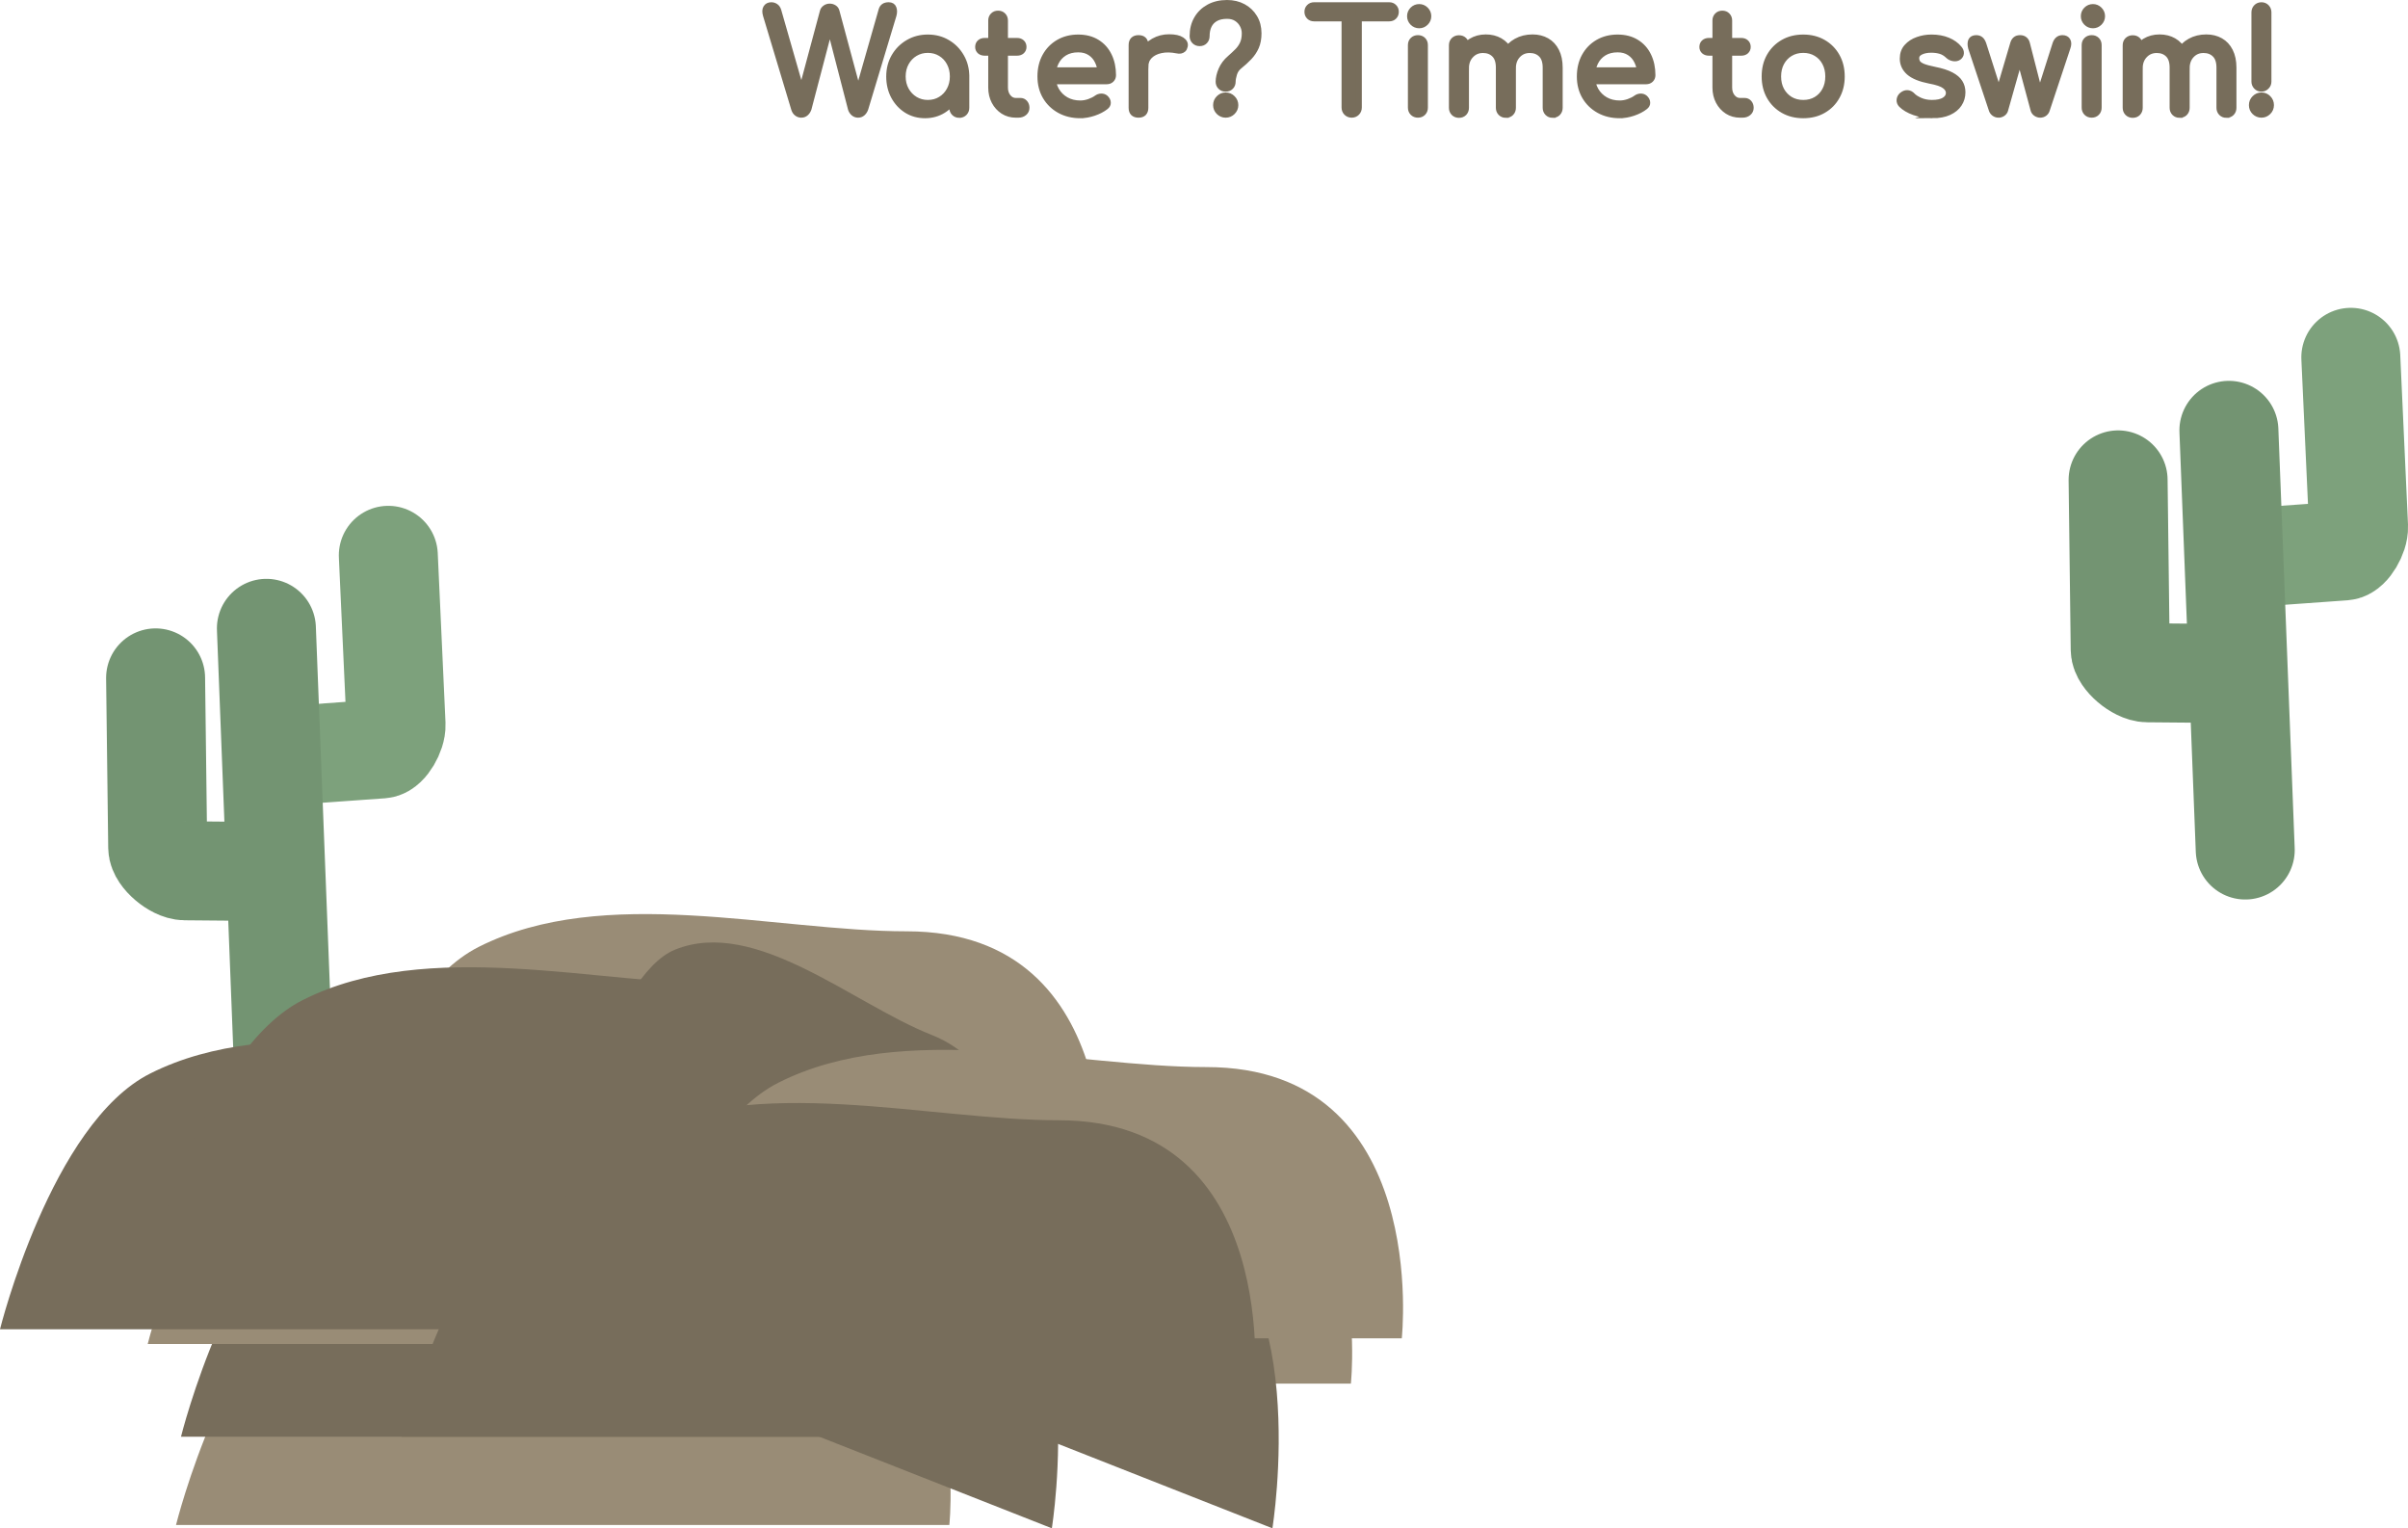<svg version="1.1" xmlns="http://www.w3.org/2000/svg" xmlns:xlink="http://www.w3.org/1999/xlink" width="425.771" height="270.159"><g transform="translate(-96.565,84.705)"><g data-paper-data="{&quot;isPaintingLayer&quot;:true}" fill="none" fill-rule="nonzero" stroke="none" stroke-width="none" stroke-linecap="none" stroke-linejoin="miter" stroke-miterlimit="10" stroke-dasharray="" stroke-dashoffset="0" font-family="none" font-weight="none" font-size="none" text-anchor="none" style="mix-blend-mode: normal"><path d="M165.224,13.461c0,0 1.151,25.139 1.37,29.931c0.073,1.597 -1.485,4.212 -2.556,4.289c-3.212,0.23 -13.575,0.971 -13.575,0.971" data-paper-data="{&quot;origPos&quot;:null,&quot;origRot&quot;:0}" fill="none" stroke="#7da17c" stroke-width="17.5" stroke-linecap="round"/><path d="M146.557,100.554l-2.889,-74.186" data-paper-data="{&quot;origPos&quot;:null,&quot;origRot&quot;:0}" fill="none" stroke="#739472" stroke-width="17.5" stroke-linecap="round"/><path d="M142.221,69.338c0,0 -7.9,-0.069 -12.957,-0.113c-1.859,-0.016 -4.795,-2.518 -4.814,-4.103c-0.059,-4.756 -0.373,-29.995 -0.373,-29.995" data-paper-data="{&quot;origPos&quot;:null,&quot;origRot&quot;:0}" fill="none" stroke="#739472" stroke-width="17.5" stroke-linecap="round"/><path d="M127.684,184.875c0,0 9.041,-36.383 26.542,-45.203c22.163,-11.169 52.272,-2.747 75.662,-2.747c39.75,0 34.533,47.95 34.533,47.95z" data-paper-data="{&quot;origPos&quot;:null}" fill="#998c76" stroke="none" stroke-width="0" stroke-linecap="butt"/><path d="M159.684,159.875c0,0 9.041,-36.383 26.542,-45.203c22.163,-11.169 52.272,-2.747 75.662,-2.747c39.75,0 34.533,47.95 34.533,47.95z" data-paper-data="{&quot;origPos&quot;:null}" fill="#998c76" stroke="none" stroke-width="0" stroke-linecap="butt"/><path d="M128.565,169.275c0,0 9.041,-36.383 26.542,-45.203c22.163,-11.169 52.272,-2.747 75.662,-2.747c39.75,0 34.533,47.95 34.533,47.95z" data-paper-data="{&quot;origPos&quot;:null}" fill="#776d5b" stroke="none" stroke-width="0" stroke-linecap="butt"/><path d="M200.971,153.339c0,0 8.698,-33.615 19.94,-38.168c14.236,-5.766 31.434,9.578 45.387,15.072c23.714,9.336 16.247,55.211 16.247,55.211z" data-paper-data="{&quot;origPos&quot;:null,&quot;origRot&quot;:0}" fill="#776d5b" stroke="none" stroke-width="0" stroke-linecap="butt"/><path d="M122.684,152.875c0,0 9.041,-36.383 26.542,-45.203c22.163,-11.169 52.272,-2.747 75.662,-2.747c39.75,0 34.533,47.95 34.533,47.95z" data-paper-data="{&quot;origPos&quot;:null}" fill="#998c76" stroke="none" stroke-width="0" stroke-linecap="butt"/><path d="M96.565,150.275c0,0 9.041,-36.383 26.542,-45.203c22.163,-11.169 52.272,-2.747 75.662,-2.747c39.75,0 34.533,47.95 34.533,47.95z" data-paper-data="{&quot;origPos&quot;:null}" fill="#776d5b" stroke="none" stroke-width="0" stroke-linecap="butt"/><path d="M168.971,134.339c0,0 8.698,-33.615 19.94,-38.168c14.236,-5.766 31.434,9.578 45.387,15.072c23.714,9.336 16.247,55.211 16.247,55.211z" data-paper-data="{&quot;origPos&quot;:null,&quot;origRot&quot;:0}" fill="#776d5b" stroke="none" stroke-width="0" stroke-linecap="butt"/><path d="M198.684,159.875c0,0 9.041,-36.383 26.542,-45.203c22.163,-11.169 52.272,-2.747 75.662,-2.747c39.75,0 34.533,47.95 34.533,47.95z" data-paper-data="{&quot;origPos&quot;:null}" fill="#998c76" stroke="none" stroke-width="0" stroke-linecap="butt"/><path d="M167.565,169.275c0,0 9.041,-36.383 26.542,-45.203c22.163,-11.169 52.272,-2.747 75.662,-2.747c39.75,0 34.533,47.95 34.533,47.95z" data-paper-data="{&quot;origPos&quot;:null}" fill="#776d5b" stroke="none" stroke-width="0" stroke-linecap="butt"/><path d="M239.971,153.339c0,0 8.698,-33.615 19.94,-38.168c14.236,-5.766 31.434,9.578 45.387,15.072c23.714,9.336 16.247,55.211 16.247,55.211z" data-paper-data="{&quot;origPos&quot;:null,&quot;origRot&quot;:0}" fill="#776d5b" stroke="none" stroke-width="0" stroke-linecap="butt"/><path d="M154.684,127.875c0,0 9.041,-36.383 26.542,-45.203c22.163,-11.169 52.272,-2.747 75.662,-2.747c39.75,0 34.533,47.95 34.533,47.95z" data-paper-data="{&quot;origPos&quot;:null}" fill="#998c76" stroke="none" stroke-width="0" stroke-linecap="butt"/><path d="M123.565,137.275c0,0 9.041,-36.383 26.542,-45.203c22.163,-11.169 52.272,-2.747 75.662,-2.747c39.75,0 34.533,47.95 34.533,47.95z" data-paper-data="{&quot;origPos&quot;:null}" fill="#776d5b" stroke="none" stroke-width="0" stroke-linecap="butt"/><path d="M195.971,121.339c0,0 8.698,-33.615 19.94,-38.168c14.236,-5.766 31.434,9.578 45.387,15.072c23.714,9.336 16.247,55.211 16.247,55.211z" data-paper-data="{&quot;origPos&quot;:null,&quot;origRot&quot;:0}" fill="#776d5b" stroke="none" stroke-width="0" stroke-linecap="butt"/><path d="M207.684,151.875c0,0 9.041,-36.383 26.542,-45.203c22.163,-11.169 52.272,-2.747 75.662,-2.747c39.75,0 34.533,47.95 34.533,47.95z" data-paper-data="{&quot;origPos&quot;:null}" fill="#998c76" stroke="none" stroke-width="0" stroke-linecap="butt"/><path d="M181.565,161.275c0,0 9.041,-36.383 26.542,-45.203c22.163,-11.169 52.272,-2.747 75.662,-2.747c39.75,0 34.533,47.95 34.533,47.95z" data-paper-data="{&quot;origPos&quot;:null}" fill="#776d5b" stroke="none" stroke-width="0" stroke-linecap="butt"/><path d="M512.224,-21.539c0,0 1.151,25.139 1.37,29.931c0.073,1.597 -1.485,4.212 -2.556,4.289c-3.212,0.23 -13.575,0.971 -13.575,0.971" data-paper-data="{&quot;origPos&quot;:null,&quot;origRot&quot;:0}" fill="none" stroke="#7da17c" stroke-width="17.5" stroke-linecap="round"/><path d="M493.557,65.554l-2.889,-74.186" data-paper-data="{&quot;origPos&quot;:null,&quot;origRot&quot;:0}" fill="none" stroke="#739472" stroke-width="17.5" stroke-linecap="round"/><path d="M489.221,34.338c0,0 -7.9,-0.069 -12.957,-0.113c-1.859,-0.016 -4.795,-2.518 -4.814,-4.103c-0.059,-4.756 -0.373,-29.995 -0.373,-29.995" data-paper-data="{&quot;origPos&quot;:null,&quot;origRot&quot;:0}" fill="none" stroke="#739472" stroke-width="17.5" stroke-linecap="round"/><path d="M238.254,-64.403c-0.298,0 -0.563,-0.091 -0.796,-0.272c-0.233,-0.181 -0.398,-0.43 -0.495,-0.747l-4.999,-16.599c-0.162,-0.55 -0.149,-0.984 0.039,-1.301c0.194,-0.324 0.505,-0.485 0.932,-0.485c0.285,0 0.54,0.078 0.767,0.233c0.233,0.155 0.401,0.398 0.505,0.728l4.349,15.162h-0.553l4.028,-15.007c0.065,-0.252 0.214,-0.459 0.447,-0.621c0.233,-0.168 0.498,-0.252 0.796,-0.252c0.265,0 0.518,0.071 0.757,0.214c0.239,0.142 0.395,0.353 0.466,0.631l4.048,15.036h-0.495l4.368,-15.279c0.168,-0.563 0.592,-0.845 1.272,-0.845c0.459,0 0.754,0.178 0.883,0.534c0.136,0.356 0.139,0.773 0.01,1.252l-4.999,16.57c-0.116,0.317 -0.288,0.573 -0.514,0.767c-0.22,0.188 -0.479,0.282 -0.777,0.282c-0.311,0 -0.579,-0.097 -0.806,-0.291c-0.227,-0.201 -0.388,-0.443 -0.485,-0.728l-3.999,-15.454h0.592l-4.048,15.425c-0.116,0.317 -0.288,0.573 -0.514,0.767c-0.22,0.188 -0.479,0.282 -0.777,0.282zM260.121,-64.306c-1.21,0 -2.297,-0.301 -3.262,-0.903c-0.958,-0.608 -1.715,-1.43 -2.271,-2.466c-0.55,-1.035 -0.825,-2.207 -0.825,-3.514c0,-1.307 0.301,-2.482 0.903,-3.524c0.608,-1.048 1.43,-1.873 2.466,-2.475c1.035,-0.608 2.197,-0.912 3.485,-0.912c1.294,0 2.453,0.304 3.475,0.912c1.029,0.602 1.844,1.427 2.446,2.475c0.608,1.042 0.912,2.216 0.912,3.524h-0.971c0,1.307 -0.278,2.479 -0.835,3.514c-0.55,1.035 -1.307,1.857 -2.271,2.466c-0.958,0.602 -2.042,0.903 -3.252,0.903zM260.616,-66.538c0.848,0 1.602,-0.204 2.262,-0.612c0.667,-0.408 1.188,-0.961 1.563,-1.66c0.382,-0.705 0.573,-1.498 0.573,-2.378c0,-0.893 -0.191,-1.692 -0.573,-2.398c-0.375,-0.705 -0.896,-1.259 -1.563,-1.66c-0.66,-0.408 -1.414,-0.612 -2.262,-0.612c-0.828,0 -1.579,0.204 -2.252,0.612c-0.667,0.401 -1.194,0.955 -1.582,1.66c-0.388,0.705 -0.582,1.505 -0.582,2.398c0,0.88 0.194,1.673 0.582,2.378c0.388,0.699 0.916,1.252 1.582,1.66c0.673,0.408 1.424,0.612 2.252,0.612zM266.188,-64.374c-0.369,0 -0.673,-0.12 -0.912,-0.359c-0.239,-0.246 -0.359,-0.55 -0.359,-0.912v-3.805l0.476,-2.631l2.058,0.893v5.543c0,0.362 -0.12,0.667 -0.359,0.912c-0.239,0.239 -0.54,0.359 -0.903,0.359zM276.177,-64.403c-0.828,0 -1.576,-0.21 -2.242,-0.631c-0.66,-0.427 -1.181,-1.003 -1.563,-1.728c-0.382,-0.731 -0.573,-1.553 -0.573,-2.466v-11.852c0,-0.362 0.116,-0.66 0.349,-0.893c0.233,-0.233 0.531,-0.349 0.893,-0.349c0.369,0 0.667,0.116 0.893,0.349c0.233,0.233 0.349,0.531 0.349,0.893v11.852c0,0.667 0.181,1.223 0.544,1.67c0.369,0.447 0.819,0.67 1.349,0.67h0.845c0.298,0 0.55,0.116 0.757,0.349c0.207,0.233 0.311,0.531 0.311,0.893c0,0.362 -0.139,0.66 -0.417,0.893c-0.272,0.233 -0.621,0.349 -1.048,0.349zM270.663,-75.362c-0.349,0 -0.634,-0.097 -0.854,-0.291c-0.214,-0.201 -0.32,-0.45 -0.32,-0.747c0,-0.337 0.107,-0.602 0.32,-0.796c0.22,-0.201 0.505,-0.301 0.854,-0.301h5.737c0.349,0 0.631,0.1 0.845,0.301c0.214,0.194 0.32,0.459 0.32,0.796c0,0.298 -0.107,0.547 -0.32,0.747c-0.214,0.194 -0.495,0.291 -0.845,0.291zM287.578,-64.306c-1.372,0 -2.592,-0.294 -3.66,-0.883c-1.068,-0.589 -1.906,-1.401 -2.514,-2.436c-0.602,-1.035 -0.903,-2.223 -0.903,-3.562c0,-1.359 0.285,-2.556 0.854,-3.592c0.569,-1.035 1.359,-1.848 2.369,-2.436c1.016,-0.589 2.178,-0.883 3.485,-0.883c1.294,0 2.404,0.288 3.33,0.864c0.925,0.569 1.631,1.356 2.116,2.359c0.492,1.003 0.738,2.158 0.738,3.465c0,0.317 -0.107,0.579 -0.32,0.786c-0.214,0.207 -0.485,0.311 -0.815,0.311h-10.018v-1.99h9.94l-1.019,0.699c-0.019,-0.828 -0.188,-1.569 -0.505,-2.223c-0.311,-0.66 -0.757,-1.178 -1.34,-1.553c-0.576,-0.382 -1.278,-0.573 -2.106,-0.573c-0.945,0 -1.754,0.207 -2.427,0.621c-0.667,0.414 -1.175,0.98 -1.524,1.699c-0.349,0.718 -0.524,1.534 -0.524,2.446c0,0.912 0.207,1.725 0.621,2.436c0.414,0.712 0.984,1.275 1.708,1.689c0.731,0.414 1.569,0.621 2.514,0.621c0.518,0 1.045,-0.094 1.582,-0.282c0.537,-0.194 0.971,-0.414 1.301,-0.66c0.252,-0.181 0.521,-0.275 0.806,-0.282c0.291,-0.013 0.547,0.071 0.767,0.252c0.278,0.252 0.424,0.527 0.437,0.825c0.019,0.298 -0.11,0.553 -0.388,0.767c-0.563,0.447 -1.265,0.812 -2.106,1.097c-0.835,0.278 -1.634,0.417 -2.398,0.417zM297.846,-72.906c0,-0.99 0.243,-1.877 0.728,-2.66c0.492,-0.79 1.152,-1.417 1.98,-1.883c0.828,-0.466 1.738,-0.699 2.728,-0.699c0.997,0 1.738,0.162 2.223,0.485c0.492,0.324 0.679,0.709 0.563,1.155c-0.045,0.233 -0.139,0.414 -0.282,0.544c-0.142,0.123 -0.304,0.201 -0.485,0.233c-0.181,0.032 -0.382,0.023 -0.602,-0.029c-1.055,-0.214 -2.006,-0.23 -2.854,-0.049c-0.848,0.181 -1.518,0.521 -2.009,1.019c-0.485,0.498 -0.728,1.126 -0.728,1.883zM297.866,-64.403c-0.395,0 -0.702,-0.104 -0.922,-0.311c-0.214,-0.207 -0.32,-0.518 -0.32,-0.932v-11.105c0,-0.401 0.107,-0.709 0.32,-0.922c0.22,-0.214 0.527,-0.32 0.922,-0.32c0.414,0 0.725,0.104 0.932,0.311c0.207,0.207 0.311,0.518 0.311,0.932v11.105c0,0.395 -0.104,0.702 -0.311,0.922c-0.207,0.214 -0.518,0.32 -0.932,0.32zM313.272,-69.004c-0.362,0 -0.663,-0.12 -0.903,-0.359c-0.239,-0.239 -0.359,-0.54 -0.359,-0.903c0,-0.647 0.165,-1.356 0.495,-2.126c0.33,-0.77 0.845,-1.453 1.543,-2.048c0.459,-0.401 0.883,-0.796 1.272,-1.184c0.395,-0.388 0.712,-0.835 0.951,-1.34c0.239,-0.505 0.359,-1.123 0.359,-1.854c0,-0.531 -0.126,-1.026 -0.379,-1.485c-0.246,-0.466 -0.599,-0.845 -1.058,-1.136c-0.453,-0.291 -1.01,-0.437 -1.67,-0.437c-0.809,0 -1.479,0.149 -2.009,0.447c-0.531,0.298 -0.925,0.712 -1.184,1.243c-0.259,0.531 -0.388,1.152 -0.388,1.864c0,0.369 -0.116,0.673 -0.349,0.912c-0.227,0.239 -0.531,0.359 -0.912,0.359c-0.362,0 -0.667,-0.12 -0.912,-0.359c-0.239,-0.239 -0.359,-0.544 -0.359,-0.912c0,-1.158 0.252,-2.174 0.757,-3.048c0.505,-0.88 1.217,-1.573 2.136,-2.077c0.925,-0.505 2,-0.757 3.223,-0.757c1.074,0 2.029,0.227 2.864,0.679c0.841,0.453 1.505,1.084 1.99,1.893c0.492,0.802 0.738,1.741 0.738,2.815c0,0.932 -0.149,1.738 -0.447,2.417c-0.298,0.673 -0.705,1.281 -1.223,1.825c-0.511,0.537 -1.097,1.071 -1.757,1.602c-0.434,0.349 -0.735,0.802 -0.903,1.359c-0.162,0.55 -0.243,1 -0.243,1.349c0,0.362 -0.116,0.663 -0.349,0.903c-0.233,0.239 -0.54,0.359 -0.922,0.359zM313.272,-64.403c-0.459,0 -0.861,-0.168 -1.204,-0.505c-0.337,-0.343 -0.505,-0.747 -0.505,-1.213c0,-0.479 0.168,-0.887 0.505,-1.223c0.343,-0.343 0.744,-0.514 1.204,-0.514c0.485,0 0.896,0.171 1.233,0.514c0.343,0.337 0.514,0.744 0.514,1.223c0,0.466 -0.171,0.87 -0.514,1.213c-0.337,0.337 -0.747,0.505 -1.233,0.505zM335.564,-64.403c-0.362,0 -0.67,-0.123 -0.922,-0.369c-0.246,-0.252 -0.369,-0.56 -0.369,-0.922v-18.113h2.582v18.113c0,0.362 -0.123,0.67 -0.369,0.922c-0.246,0.246 -0.553,0.369 -0.922,0.369zM328.904,-81.429c-0.343,0 -0.628,-0.11 -0.854,-0.33c-0.227,-0.227 -0.34,-0.511 -0.34,-0.854c0,-0.349 0.113,-0.634 0.34,-0.854c0.227,-0.227 0.511,-0.34 0.854,-0.34h13.299c0.349,0 0.634,0.113 0.854,0.34c0.227,0.22 0.34,0.505 0.34,0.854c0,0.343 -0.113,0.628 -0.34,0.854c-0.22,0.22 -0.505,0.33 -0.854,0.33zM347.276,-64.403c-0.369,0 -0.673,-0.12 -0.912,-0.359c-0.239,-0.239 -0.359,-0.544 -0.359,-0.912v-11.056c0,-0.382 0.12,-0.686 0.359,-0.912c0.239,-0.233 0.544,-0.349 0.912,-0.349c0.375,0 0.679,0.116 0.912,0.349c0.233,0.227 0.349,0.531 0.349,0.912v11.056c0,0.369 -0.116,0.673 -0.349,0.912c-0.233,0.239 -0.537,0.359 -0.912,0.359zM347.499,-80.206c-0.453,0 -0.841,-0.162 -1.165,-0.485c-0.317,-0.324 -0.476,-0.709 -0.476,-1.155c0,-0.447 0.159,-0.832 0.476,-1.155c0.324,-0.324 0.712,-0.485 1.165,-0.485c0.447,0 0.832,0.162 1.155,0.485c0.324,0.324 0.485,0.709 0.485,1.155c0,0.447 -0.162,0.832 -0.485,1.155c-0.324,0.324 -0.709,0.485 -1.155,0.485zM371.098,-64.374c-0.362,0 -0.663,-0.12 -0.903,-0.359c-0.239,-0.246 -0.359,-0.55 -0.359,-0.912v-7.106c0,-1.042 -0.259,-1.815 -0.777,-2.32c-0.511,-0.511 -1.181,-0.767 -2.009,-0.767c-0.861,0 -1.569,0.301 -2.126,0.903c-0.55,0.595 -0.825,1.356 -0.825,2.281h-2.068c0,-1.074 0.23,-2.022 0.689,-2.844c0.466,-0.822 1.116,-1.463 1.951,-1.922c0.841,-0.466 1.799,-0.699 2.873,-0.699c0.945,0 1.783,0.207 2.514,0.621c0.731,0.414 1.298,1.022 1.699,1.825c0.408,0.802 0.612,1.776 0.612,2.922v7.106c0,0.362 -0.116,0.667 -0.349,0.912c-0.233,0.239 -0.54,0.359 -0.922,0.359zM354.528,-64.374c-0.362,0 -0.667,-0.12 -0.912,-0.359c-0.239,-0.246 -0.359,-0.55 -0.359,-0.912v-11.056c0,-0.382 0.12,-0.689 0.359,-0.922c0.246,-0.233 0.55,-0.349 0.912,-0.349c0.382,0 0.689,0.116 0.922,0.349c0.233,0.233 0.349,0.54 0.349,0.922v11.056c0,0.362 -0.116,0.667 -0.349,0.912c-0.233,0.239 -0.54,0.359 -0.922,0.359zM362.828,-64.374c-0.362,0 -0.667,-0.12 -0.912,-0.359c-0.239,-0.246 -0.359,-0.55 -0.359,-0.912v-7.106c0,-1.042 -0.256,-1.815 -0.767,-2.32c-0.511,-0.511 -1.181,-0.767 -2.009,-0.767c-0.861,0 -1.573,0.301 -2.136,0.903c-0.563,0.595 -0.845,1.356 -0.845,2.281h-1.573c0,-1.074 0.214,-2.022 0.641,-2.844c0.434,-0.822 1.032,-1.463 1.796,-1.922c0.764,-0.466 1.634,-0.699 2.611,-0.699c0.945,0 1.78,0.207 2.504,0.621c0.731,0.414 1.301,1.022 1.708,1.825c0.408,0.802 0.612,1.776 0.612,2.922v7.106c0,0.362 -0.116,0.667 -0.349,0.912c-0.233,0.239 -0.54,0.359 -0.922,0.359zM382.953,-64.306c-1.372,0 -2.592,-0.294 -3.66,-0.883c-1.068,-0.589 -1.906,-1.401 -2.514,-2.436c-0.602,-1.035 -0.903,-2.223 -0.903,-3.562c0,-1.359 0.285,-2.556 0.854,-3.592c0.569,-1.035 1.359,-1.848 2.369,-2.436c1.016,-0.589 2.178,-0.883 3.485,-0.883c1.294,0 2.404,0.288 3.33,0.864c0.925,0.569 1.631,1.356 2.116,2.359c0.492,1.003 0.738,2.158 0.738,3.465c0,0.317 -0.107,0.579 -0.32,0.786c-0.214,0.207 -0.485,0.311 -0.815,0.311h-10.018v-1.99h9.94l-1.019,0.699c-0.019,-0.828 -0.188,-1.569 -0.505,-2.223c-0.311,-0.66 -0.757,-1.178 -1.34,-1.553c-0.576,-0.382 -1.278,-0.573 -2.106,-0.573c-0.945,0 -1.754,0.207 -2.427,0.621c-0.667,0.414 -1.175,0.98 -1.524,1.699c-0.349,0.718 -0.524,1.534 -0.524,2.446c0,0.912 0.207,1.725 0.621,2.436c0.414,0.712 0.984,1.275 1.708,1.689c0.731,0.414 1.569,0.621 2.514,0.621c0.518,0 1.045,-0.094 1.582,-0.282c0.537,-0.194 0.971,-0.414 1.301,-0.66c0.252,-0.181 0.521,-0.275 0.806,-0.282c0.291,-0.013 0.547,0.071 0.767,0.252c0.278,0.252 0.424,0.527 0.437,0.825c0.019,0.298 -0.11,0.553 -0.388,0.767c-0.563,0.447 -1.265,0.812 -2.106,1.097c-0.835,0.278 -1.634,0.417 -2.398,0.417zM404.229,-64.403c-0.828,0 -1.576,-0.21 -2.242,-0.631c-0.66,-0.427 -1.181,-1.003 -1.563,-1.728c-0.382,-0.731 -0.573,-1.553 -0.573,-2.466v-11.852c0,-0.362 0.116,-0.66 0.349,-0.893c0.233,-0.233 0.531,-0.349 0.893,-0.349c0.369,0 0.667,0.116 0.893,0.349c0.233,0.233 0.349,0.531 0.349,0.893v11.852c0,0.667 0.181,1.223 0.544,1.67c0.369,0.447 0.819,0.67 1.349,0.67h0.845c0.298,0 0.55,0.116 0.757,0.349c0.207,0.233 0.311,0.531 0.311,0.893c0,0.362 -0.139,0.66 -0.417,0.893c-0.272,0.233 -0.621,0.349 -1.048,0.349zM398.716,-75.362c-0.349,0 -0.634,-0.097 -0.854,-0.291c-0.214,-0.201 -0.32,-0.45 -0.32,-0.747c0,-0.337 0.107,-0.602 0.32,-0.796c0.22,-0.201 0.505,-0.301 0.854,-0.301h5.737c0.349,0 0.631,0.1 0.845,0.301c0.214,0.194 0.32,0.459 0.32,0.796c0,0.298 -0.107,0.547 -0.32,0.747c-0.214,0.194 -0.495,0.291 -0.845,0.291zM415.408,-64.306c-1.34,0 -2.524,-0.294 -3.553,-0.883c-1.029,-0.589 -1.838,-1.401 -2.427,-2.436c-0.582,-1.035 -0.874,-2.223 -0.874,-3.562c0,-1.359 0.291,-2.556 0.874,-3.592c0.589,-1.035 1.398,-1.848 2.427,-2.436c1.029,-0.589 2.213,-0.883 3.553,-0.883c1.327,0 2.504,0.294 3.533,0.883c1.029,0.589 1.835,1.401 2.417,2.436c0.589,1.035 0.883,2.233 0.883,3.592c0,1.34 -0.291,2.527 -0.874,3.562c-0.576,1.035 -1.378,1.848 -2.407,2.436c-1.022,0.589 -2.207,0.883 -3.553,0.883zM415.408,-66.538c0.861,0 1.621,-0.197 2.281,-0.592c0.667,-0.401 1.184,-0.948 1.553,-1.641c0.375,-0.699 0.563,-1.505 0.563,-2.417c0,-0.912 -0.188,-1.718 -0.563,-2.417c-0.369,-0.705 -0.887,-1.255 -1.553,-1.65c-0.66,-0.401 -1.42,-0.602 -2.281,-0.602c-0.861,0 -1.624,0.201 -2.291,0.602c-0.66,0.395 -1.181,0.945 -1.563,1.65c-0.375,0.699 -0.563,1.505 -0.563,2.417c0,0.912 0.188,1.718 0.563,2.417c0.382,0.692 0.903,1.239 1.563,1.641c0.667,0.395 1.43,0.592 2.291,0.592zM438.249,-64.306c-1.158,0 -2.233,-0.178 -3.223,-0.534c-0.984,-0.356 -1.747,-0.806 -2.291,-1.349c-0.252,-0.265 -0.359,-0.566 -0.32,-0.903c0.045,-0.343 0.207,-0.624 0.485,-0.845c0.337,-0.259 0.663,-0.369 0.98,-0.33c0.324,0.039 0.602,0.184 0.835,0.437c0.285,0.311 0.738,0.605 1.359,0.883c0.621,0.272 1.314,0.408 2.077,0.408c0.958,0 1.689,-0.155 2.194,-0.466c0.505,-0.317 0.767,-0.725 0.786,-1.223c0.013,-0.498 -0.227,-0.929 -0.718,-1.291c-0.485,-0.369 -1.372,-0.67 -2.66,-0.903c-1.676,-0.33 -2.893,-0.825 -3.65,-1.485c-0.751,-0.667 -1.126,-1.479 -1.126,-2.436c0,-0.848 0.249,-1.547 0.747,-2.097c0.498,-0.557 1.136,-0.971 1.912,-1.243c0.777,-0.278 1.589,-0.417 2.436,-0.417c1.094,0 2.061,0.175 2.902,0.524c0.848,0.349 1.521,0.832 2.019,1.446c0.233,0.265 0.34,0.544 0.32,0.835c-0.013,0.285 -0.152,0.527 -0.417,0.728c-0.265,0.181 -0.582,0.239 -0.951,0.175c-0.362,-0.065 -0.667,-0.214 -0.912,-0.447c-0.414,-0.401 -0.864,-0.676 -1.349,-0.825c-0.479,-0.149 -1.032,-0.223 -1.66,-0.223c-0.731,0 -1.349,0.126 -1.854,0.379c-0.505,0.246 -0.757,0.608 -0.757,1.087c0,0.298 0.078,0.569 0.233,0.815c0.162,0.239 0.472,0.456 0.932,0.65c0.466,0.188 1.145,0.372 2.038,0.553c1.243,0.246 2.223,0.56 2.941,0.942c0.725,0.382 1.243,0.825 1.553,1.33c0.317,0.505 0.476,1.087 0.476,1.747c0,0.764 -0.204,1.453 -0.612,2.068c-0.401,0.615 -0.997,1.103 -1.786,1.466c-0.783,0.362 -1.763,0.544 -2.941,0.544zM449.928,-64.403c-0.265,0 -0.511,-0.078 -0.738,-0.233c-0.22,-0.162 -0.372,-0.356 -0.456,-0.582l-3.679,-11.037c-0.129,-0.511 -0.126,-0.929 0.01,-1.252c0.142,-0.324 0.453,-0.485 0.932,-0.485c0.317,0 0.579,0.087 0.786,0.262c0.207,0.168 0.379,0.459 0.514,0.874l3.126,9.794h-0.864l2.951,-9.989c0.084,-0.285 0.223,-0.511 0.417,-0.679c0.201,-0.175 0.476,-0.262 0.825,-0.262c0.33,0 0.599,0.087 0.806,0.262c0.207,0.168 0.346,0.395 0.417,0.679l2.407,9.396h-0.369l2.932,-9.202c0.227,-0.757 0.657,-1.136 1.291,-1.136c0.459,0 0.773,0.162 0.942,0.485c0.168,0.324 0.159,0.741 -0.029,1.252l-3.669,11.037c-0.071,0.227 -0.214,0.421 -0.427,0.582c-0.214,0.155 -0.463,0.233 -0.747,0.233c-0.265,0 -0.514,-0.078 -0.747,-0.233c-0.227,-0.162 -0.375,-0.356 -0.447,-0.582l-2.553,-9.474h0.243l-2.679,9.474c-0.065,0.227 -0.21,0.421 -0.437,0.582c-0.227,0.155 -0.479,0.233 -0.757,0.233zM466.407,-64.403c-0.369,0 -0.673,-0.12 -0.912,-0.359c-0.239,-0.239 -0.359,-0.544 -0.359,-0.912v-11.056c0,-0.382 0.12,-0.686 0.359,-0.912c0.239,-0.233 0.544,-0.349 0.912,-0.349c0.375,0 0.679,0.116 0.912,0.349c0.233,0.227 0.349,0.531 0.349,0.912v11.056c0,0.369 -0.116,0.673 -0.349,0.912c-0.233,0.239 -0.537,0.359 -0.912,0.359zM466.63,-80.206c-0.453,0 -0.841,-0.162 -1.165,-0.485c-0.317,-0.324 -0.476,-0.709 -0.476,-1.155c0,-0.447 0.159,-0.832 0.476,-1.155c0.324,-0.324 0.712,-0.485 1.165,-0.485c0.447,0 0.832,0.162 1.155,0.485c0.324,0.324 0.485,0.709 0.485,1.155c0,0.447 -0.162,0.832 -0.485,1.155c-0.324,0.324 -0.709,0.485 -1.155,0.485zM490.23,-64.374c-0.362,0 -0.663,-0.12 -0.903,-0.359c-0.239,-0.246 -0.359,-0.55 -0.359,-0.912v-7.106c0,-1.042 -0.259,-1.815 -0.777,-2.32c-0.511,-0.511 -1.181,-0.767 -2.009,-0.767c-0.861,0 -1.569,0.301 -2.126,0.903c-0.55,0.595 -0.825,1.356 -0.825,2.281h-2.068c0,-1.074 0.23,-2.022 0.689,-2.844c0.466,-0.822 1.116,-1.463 1.951,-1.922c0.841,-0.466 1.799,-0.699 2.873,-0.699c0.945,0 1.783,0.207 2.514,0.621c0.731,0.414 1.298,1.022 1.699,1.825c0.408,0.802 0.612,1.776 0.612,2.922v7.106c0,0.362 -0.116,0.667 -0.349,0.912c-0.233,0.239 -0.54,0.359 -0.922,0.359zM473.66,-64.374c-0.362,0 -0.667,-0.12 -0.912,-0.359c-0.239,-0.246 -0.359,-0.55 -0.359,-0.912v-11.056c0,-0.382 0.12,-0.689 0.359,-0.922c0.246,-0.233 0.55,-0.349 0.912,-0.349c0.382,0 0.689,0.116 0.922,0.349c0.233,0.233 0.349,0.54 0.349,0.922v11.056c0,0.362 -0.116,0.667 -0.349,0.912c-0.233,0.239 -0.54,0.359 -0.922,0.359zM481.959,-64.374c-0.362,0 -0.667,-0.12 -0.912,-0.359c-0.239,-0.246 -0.359,-0.55 -0.359,-0.912v-7.106c0,-1.042 -0.256,-1.815 -0.767,-2.32c-0.511,-0.511 -1.181,-0.767 -2.009,-0.767c-0.861,0 -1.573,0.301 -2.136,0.903c-0.563,0.595 -0.845,1.356 -0.845,2.281h-1.573c0,-1.074 0.214,-2.022 0.641,-2.844c0.434,-0.822 1.032,-1.463 1.796,-1.922c0.764,-0.466 1.634,-0.699 2.611,-0.699c0.945,0 1.78,0.207 2.504,0.621c0.731,0.414 1.301,1.022 1.708,1.825c0.408,0.802 0.612,1.776 0.612,2.922v7.106c0,0.362 -0.116,0.667 -0.349,0.912c-0.233,0.239 -0.54,0.359 -0.922,0.359zM496.425,-69.004c-0.369,0 -0.673,-0.126 -0.912,-0.379c-0.239,-0.259 -0.359,-0.553 -0.359,-0.883v-12.25c0,-0.369 0.12,-0.676 0.359,-0.922c0.239,-0.246 0.544,-0.369 0.912,-0.369c0.362,0 0.663,0.123 0.903,0.369c0.239,0.246 0.359,0.553 0.359,0.922v12.25c0,0.349 -0.129,0.647 -0.388,0.893c-0.252,0.246 -0.544,0.369 -0.874,0.369zM496.425,-64.403c-0.466,0 -0.87,-0.165 -1.213,-0.495c-0.337,-0.33 -0.505,-0.738 -0.505,-1.223c0,-0.479 0.168,-0.887 0.505,-1.223c0.343,-0.343 0.747,-0.514 1.213,-0.514c0.479,0 0.883,0.171 1.213,0.514c0.33,0.337 0.495,0.744 0.495,1.223c0,0.485 -0.171,0.893 -0.514,1.223c-0.337,0.33 -0.735,0.495 -1.194,0.495z" data-paper-data="{&quot;origPos&quot;:null}" fill="#776d5b" stroke="#776d5b" stroke-width="1" stroke-linecap="square"/><path d="M288,124.8c0,3.314 -2.462,6 -5.5,6c-3.038,0 -5.5,-2.686 -5.5,-6c0,-3.314 2.462,-6 5.5,-6c3.038,0 5.5,2.686 5.5,6z" data-paper-data="{&quot;origPos&quot;:null}" fill="#776d5b" stroke="#776d5b" stroke-width="1" stroke-linecap="butt"/></g></g></svg>